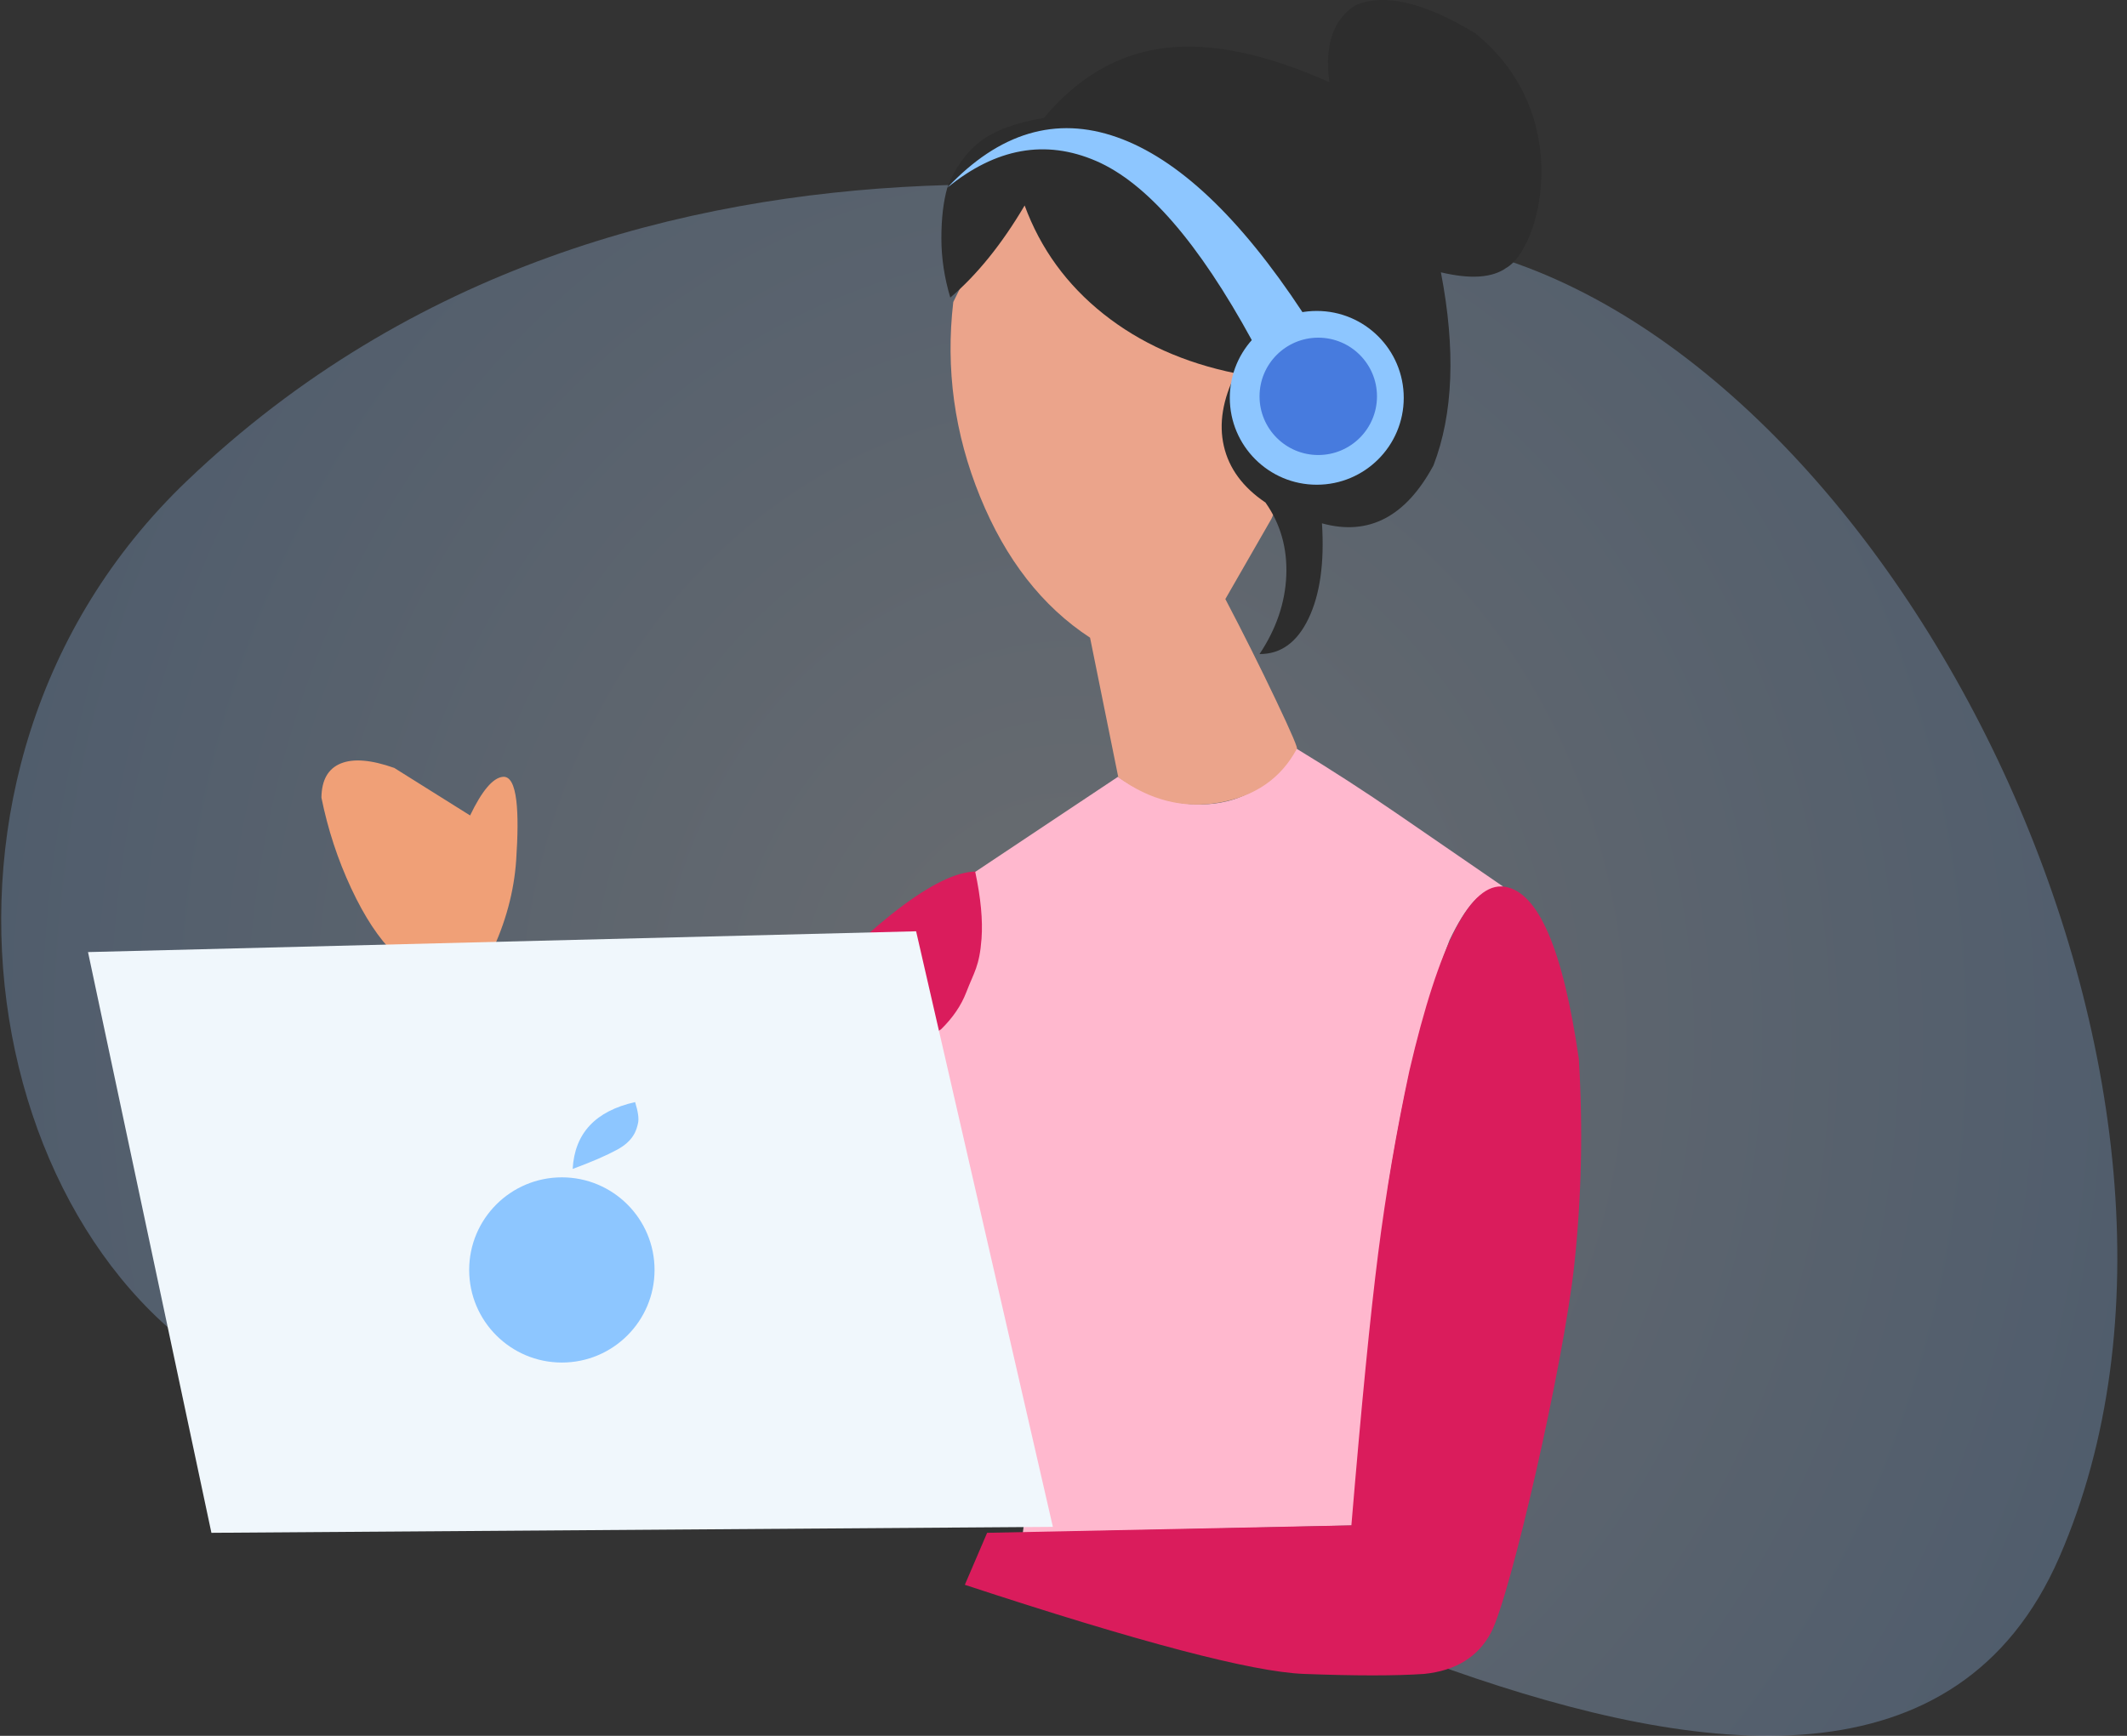 <svg xmlns="http://www.w3.org/2000/svg" width="196" height="160" viewBox="0 0 196 160">
    <rect x="0" y="0" width="196" height="160" fill="#333333" stroke="none"/>
    <defs>
        <radialGradient id="3jmu03jmia" cx="50%" cy="50%" r="66.998%" fx="50%" fy="50%" gradientTransform="matrix(0 1 -.733 0 .867 0)">
            <stop offset="0%" stop-color="#E8F2FD"/>
            <stop offset="100%" stop-color="#8CB9F0"/>
            <stop offset="100%" stop-color="#8CB9F0"/>
        </radialGradient>
    </defs>
    <g fill="none" fill-rule="evenodd">
        <g>
            <g>
                <path fill="url(#3jmu03jmia)" d="M136.128 153.826c39.078-10.3 72.304-77.441 53.64-120.35-18.663-42.909-94.404 11.782-108.133 9.812-29.917-4.292-38.586-2.01-56.63 5.366-26.513 10.84-35.957 57.093-7.769 84.033 41.239 39.41 100.358 26.023 118.892 21.139z" opacity=".3" transform="translate(-1037 -157) translate(1037 157) matrix(1 0 0 -1 0 177)"/>
                <g>
                    <g>
                        <g>
                            <g>
                                <path fill="#DA1C5C" d="M10.185 43.516c.714-5.613 1.67-11.227 2.87-16.842 2.177-12.317 4.817-18.246 7.922-17.789 3.104.458 5.669 6.024 7.693 16.698.39 6.417.255 12.716-.405 18.897-.99 9.272-19.15 7.455-18.08-.964z" transform="translate(-1037 -157) translate(1037 157) translate(8.11) translate(0 69) translate(21.509) translate(31.81) scale(-1 1) rotate(-34 0 93.591)"/>
                                <path fill="#FFB8CE" d="M24.77 26.212l9.011 38.68-.959 7.393 30.55-.684c.396-5.5.853-10.84 1.37-16.018.519-5.179 1.113-10.335 1.782-15.47.81-4.972 1.632-9.125 2.466-12.458.834-3.334 1.884-6.665 3.15-9.994.759-1.588 1.5-2.774 2.224-3.56.724-.786 1.638-1.242 2.74-1.369-3.484-2.392-6.737-4.628-9.758-6.708C64.324 3.944 61.219 1.936 58.03 0c-2.01 3.012-4.521 4.7-7.535 5.065-3.014.366-5.982-.456-8.905-2.464l-13.152 8.762c.513 2.406.706 4.46.58 6.16-.19 2.552-.698 3.094-1.402 4.93-.469 1.223-1.245 2.363-2.328 3.422l-.517.337z" transform="translate(-1037 -157) translate(1037 157) translate(8.11) translate(0 69) translate(21.509) translate(31.81)"/>
                                <path fill="#DA1C5C" d="M27.48 77.077l2.054-4.792 33.565-.684c.928-11.09 1.75-19.442 2.466-25.054.716-5.612 1.675-11.225 2.877-16.839 2.74-11.774 5.662-17.432 8.768-16.976 3.105.456 5.388 5.75 6.85 15.88.387 6.416.25 12.713-.412 18.894-.992 9.27-5.896 30.57-7.671 33.952-1.184 2.254-3.239 3.532-6.165 3.833-2.649.182-6.348.182-11.097 0-4.75-.183-15.161-2.92-31.236-8.214z" transform="translate(-1037 -157) translate(1037 157) translate(8.11) translate(0 69) translate(21.509) translate(31.81)"/>
                            </g>
                            <path fill="#F0A077" d="M6.713 18.896C5.3 17.526 3.976 15.52 2.74 12.873 1.504 10.227.591 7.443 0 4.522c.02-1.623.613-2.673 1.781-3.15 1.168-.476 2.812-.339 4.932.411L13.7 6.164c1.096-2.281 2.1-3.468 3.014-3.56 1.37-.136 1.526 3.307 1.233 7.667-.196 2.907-.972 5.782-2.33 8.625H6.714z" transform="translate(-1037 -157) translate(1037 157) translate(8.11) translate(0 69) translate(21.509)"/>
                        </g>
                        <g>
                            <g transform="translate(-1037 -157) translate(1037 157) translate(8.11) translate(0 69) translate(0 16.84)">
                                <path fill="#F0F7FC" d="M0 1.917L76.308 0 88.911 54.898 11.371 55.446z"/>
                                <ellipse cx="43.665" cy="31.216" fill="#8DC6FF" rx="8.541" ry="8.535"/>
                                <path fill="#8DC6FF" d="M44.661 21.905c.183-3.286 2.1-5.34 5.754-6.161.27.87.361 1.51.274 1.917-.143.667-.41 1.642-1.918 2.464-1.005.547-2.374 1.14-4.11 1.78z"/>
                            </g>
                        </g>
                    </g>
                    <g>
                        <g>
                            <path fill="#EBA48B" d="M1.096 27.84C.379 34 1.201 39.978 3.562 45.773c2.36 5.795 5.74 10.13 10.138 13.005l2.603 12.87c2.922 2.13 6.028 2.906 9.316 2.327 3.287-.58 5.662-2.223 7.123-4.929.188.07-.452-1.435-1.918-4.518-1.466-3.082-3.018-6.185-4.657-9.31l4.246-7.392 8.631-19.988-19.59-11.363-12.467-.547-5.891 11.91z" transform="translate(-1037 -157) translate(1037 157) translate(8.11) translate(78.637)"/>
                            <path fill="#2D2D2D" d="M.822 27.428c1.23-1.046 2.417-2.278 3.562-3.696 1.144-1.418 2.24-3.015 3.288-4.792 1.465 3.979 3.885 7.31 7.26 9.994 3.376 2.685 7.44 4.51 12.194 5.477-1.206 2.407-1.571 4.643-1.096 6.708.475 2.065 1.753 3.799 3.835 5.202 1.378 1.957 2.017 4.193 1.918 6.708-.098 2.516-.92 4.935-2.466 7.257 1.96.016 3.467-1.08 4.521-3.286 1.055-2.208 1.466-5.128 1.233-8.762 4.293 1.186 7.718-.593 10.275-5.34 1.827-4.745 2.055-10.678.685-17.797 2.724.65 4.734.513 6.028-.41 3.151-1.78 6.439-14.102-2.877-21.631C44.524.23 40.871-.637 38.222.458c-1.04.608-1.77 1.52-2.192 2.739-.422 1.217-.513 2.678-.274 4.38-5.881-2.63-10.95-3.68-15.206-3.148-4.257.531-7.955 2.676-11.097 6.434-2.617.442-4.58 1.172-5.891 2.19-1.31 1.019-2.315 2.434-3.014 4.245C.183 18.575 0 20.127 0 21.952c0 1.826.274 3.651.822 5.476z" transform="translate(-1037 -157) translate(1037 157) translate(8.11) translate(78.637)"/>
                        </g>
                        <g>
                            <g transform="translate(-1037 -157) translate(1037 157) translate(8.11) translate(78.637) translate(.548 11.814) translate(26.03 16.847)">
                                <ellipse cx="8.014" cy="8.009" fill="#8DC6FF" rx="8.014" ry="8.009"/>
                                <ellipse cx="8.151" cy="7.872" fill="#477BDE" rx="5.411" ry="5.408"/>
                            </g>
                            <path fill="#8DC6FF" d="M28.085 19.585C23.153 10.549 18.358 5.027 13.7 3.019 9.042 1.011 4.475 1.833 0 5.484 4.791.407 9.997-1.146 15.618.829c5.62 1.974 11.328 7.359 17.124 16.155l-4.657 2.6z" transform="translate(-1037 -157) translate(1037 157) translate(8.11) translate(78.637) translate(.548 11.814)"/>
                        </g>
                    </g>
                </g>
            </g>
        </g>
    </g>
</svg>

